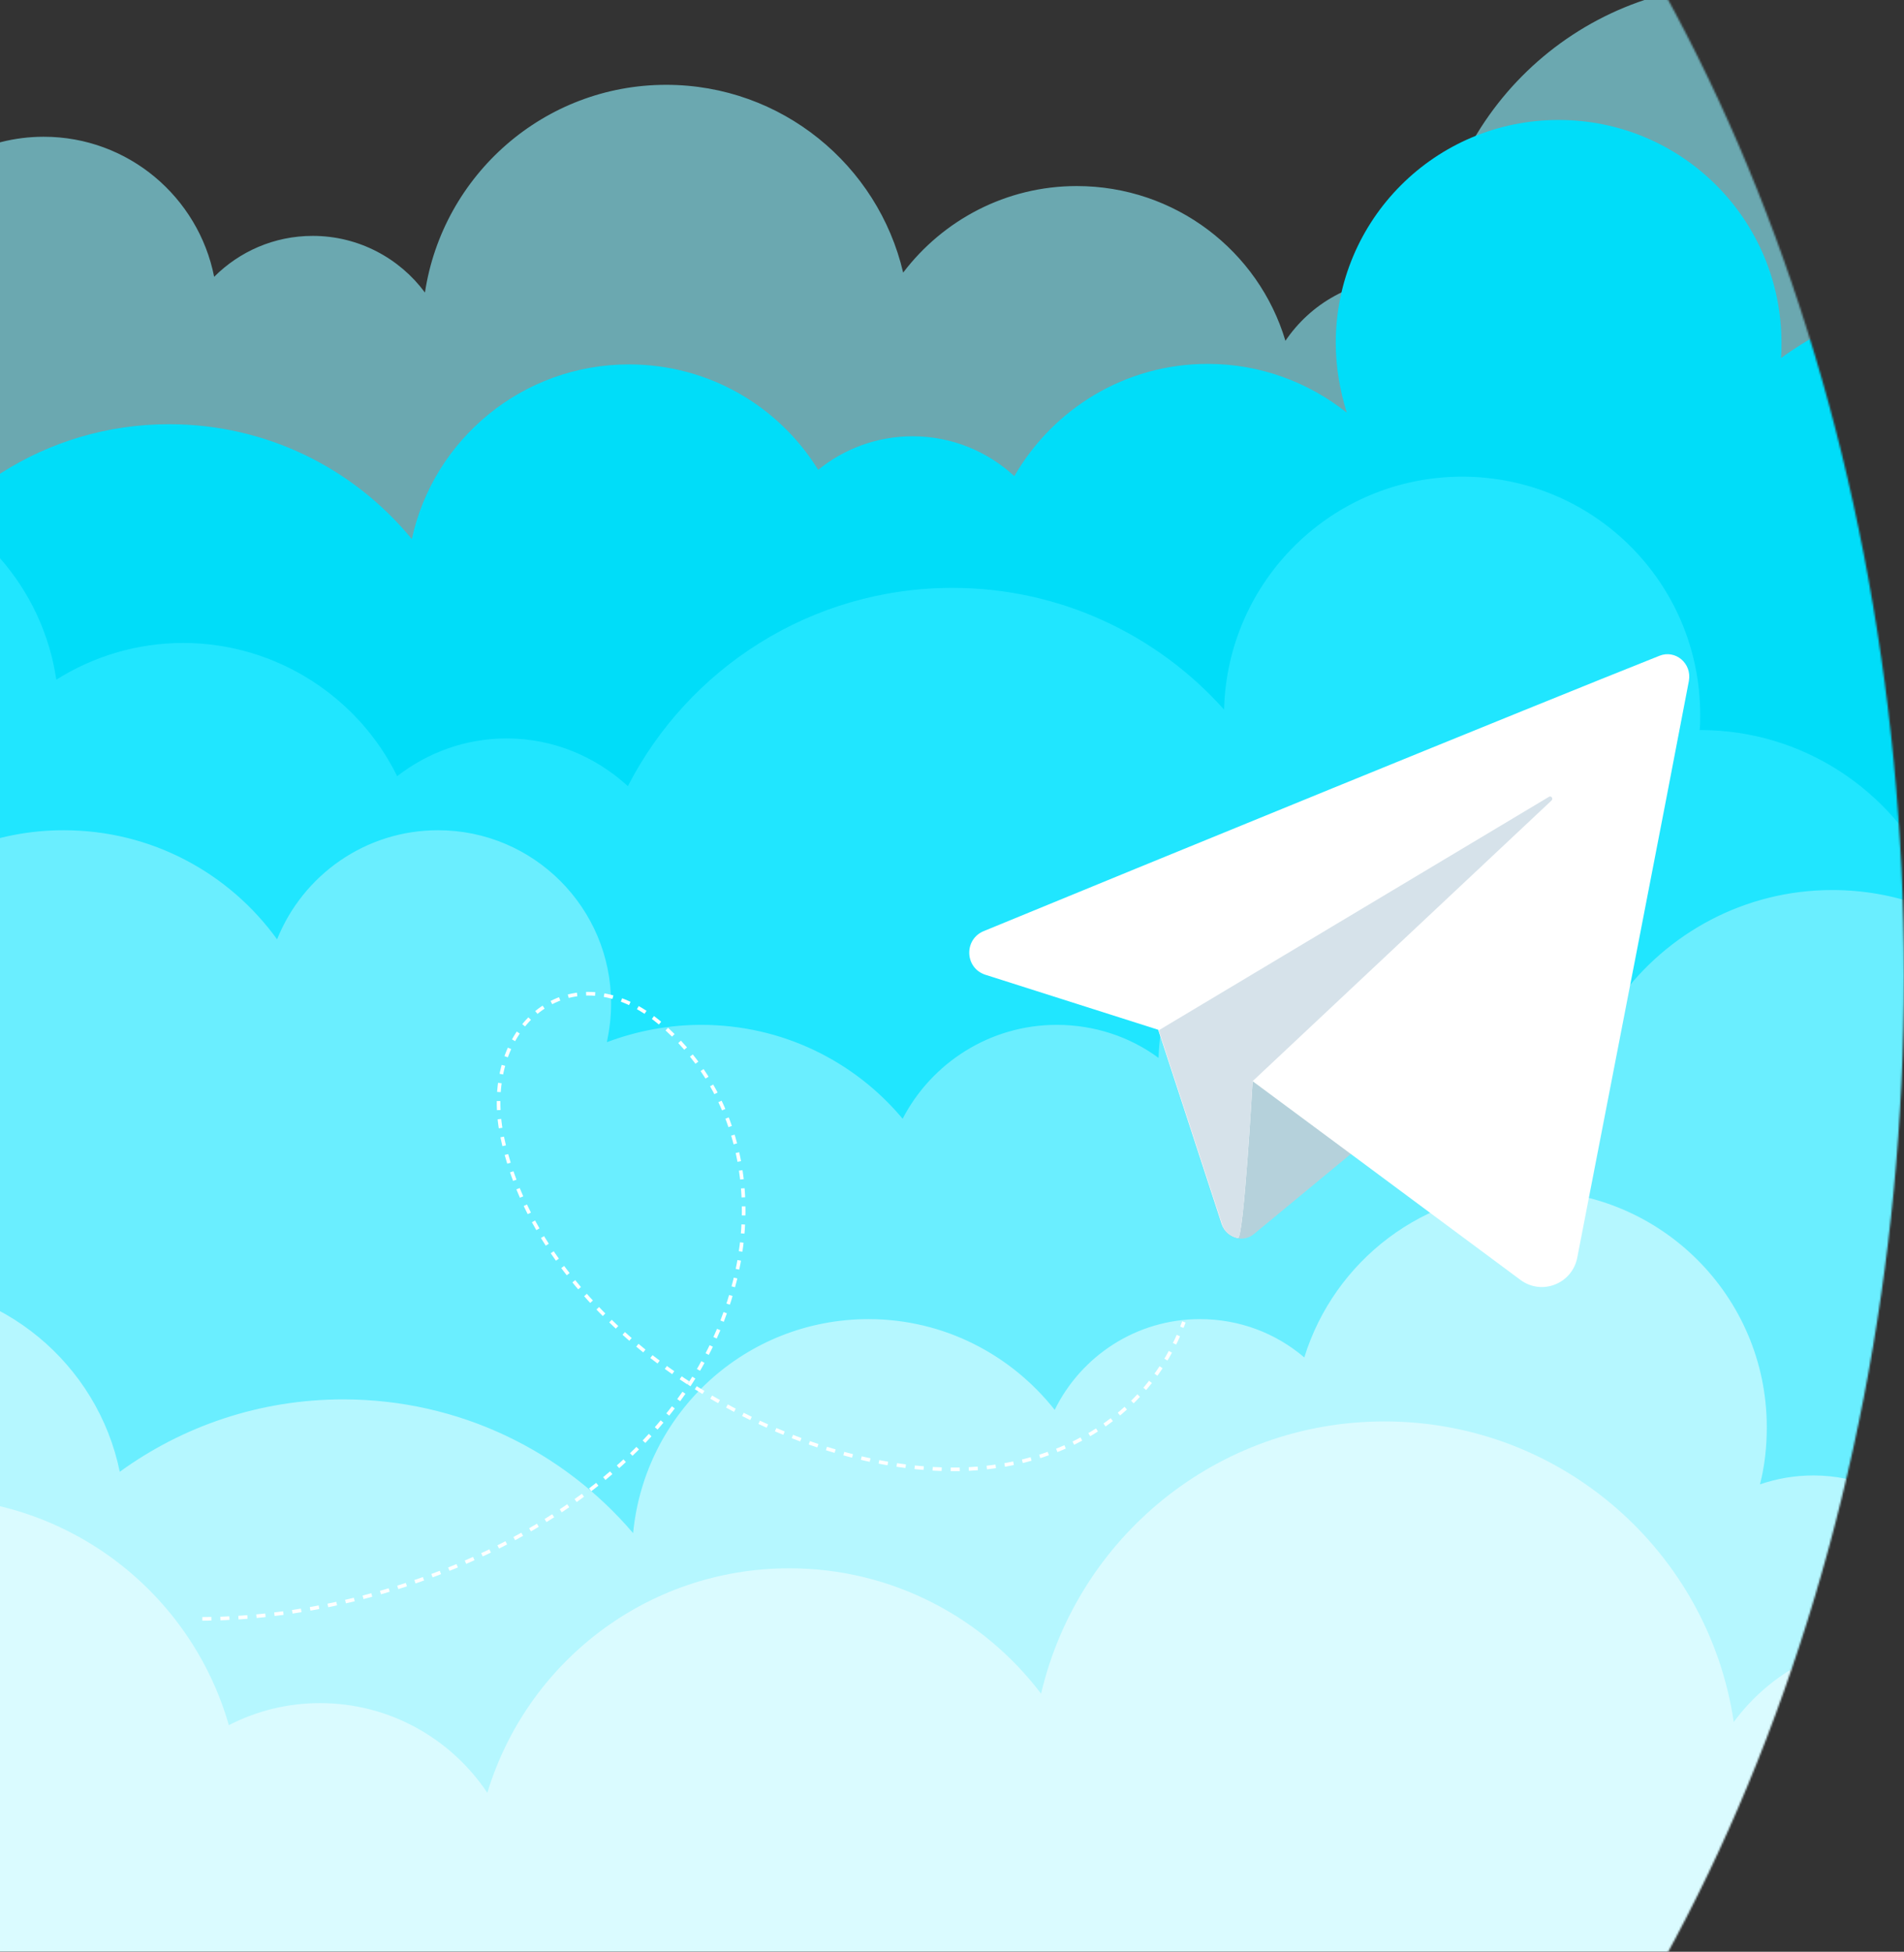 <svg width="1054" height="1080" viewBox="0 0 1054 1080" fill="none" xmlns="http://www.w3.org/2000/svg">
<rect x="0" y="0" width="1054" height="1080" fill="#333333" stroke="none"/>
<g clip-path="url(#clip0)">
<mask id="mask0" mask-type="alpha" maskUnits="userSpaceOnUse" x="-235" y="-355" width="1289" height="1790">
<ellipse cx="409.5" cy="540" rx="644.5" ry="895" fill="#F5F9F9"/>
</mask>
<g mask="url(#mask0)">
<path opacity="0.61" d="M1389.94 305.565V12.972C1335.94 27.195 1292.4 66.963 1272.96 118.631C1256.99 90.475 1227.09 71.317 1192.26 71.317C1165.56 71.317 1141.75 82.637 1124.92 100.634C1099.95 36.484 1037.55 -8.798 964.688 -8.798C872.092 -8.798 796.331 64.641 792.848 156.366C787.333 155.205 781.527 154.334 775.722 154.334C749.017 154.334 725.505 167.977 711.572 188.586C696.768 138.95 650.615 102.956 596.044 102.956C556.857 102.956 522.025 121.824 499.964 150.851C486.031 91.345 432.621 46.934 368.762 46.934C301.129 46.934 245.106 96.861 235.237 161.881C221.304 143.014 198.663 130.532 173.119 130.532C151.639 130.532 132.481 139.24 118.548 153.173C109.84 109.052 70.944 75.671 24.21 75.671C7.955 75.671 -7.43 79.735 -21.072 86.991C-20.492 83.218 -20.201 79.444 -20.201 75.671C-20.201 45.773 -37.037 20.229 -61.71 7.167V157.818V305.565H1389.94V305.565Z" fill="#8FF2FF"/>
<path d="M1389.94 507.884V275.087C1374.55 268.12 1357.14 264.057 1339.14 264.057C1307.79 264.057 1279.05 275.667 1257.28 295.116C1238.41 219.935 1170.2 164.203 1089.21 164.203C1050.61 164.203 1014.91 176.975 985.878 198.165C986.169 195.553 986.169 192.65 986.169 189.747C986.169 121.534 931.017 66.382 862.803 66.382C794.59 66.382 739.438 121.534 739.438 189.747C739.438 203.1 741.76 216.162 745.534 228.353C724.344 211.518 697.639 201.358 668.612 201.358C622.749 201.358 582.982 226.321 561.502 263.476C546.698 249.833 526.96 241.415 505.19 241.415C485.451 241.415 467.164 248.382 452.941 259.993C431.17 224.87 392.564 201.648 348.153 201.648C289.228 201.648 239.882 243.157 227.981 298.309C196.051 259.412 147.866 234.739 93.585 234.739C25.372 234.739 -33.844 274.216 -62 331.69V507.594H1389.94V507.884Z" fill="#00DDF9"/>
<path d="M1389.94 658.825V326.175C1328.98 355.492 1285.15 414.707 1277.02 484.663C1252.93 454.184 1215.77 434.736 1173.97 434.736C1131.59 434.736 1094.15 454.765 1070.06 485.534C1047.13 437.349 998.07 403.968 941.177 403.968H940.886C941.177 401.065 941.177 398.452 941.177 395.55C941.177 322.692 882.252 263.767 809.394 263.767C737.697 263.767 679.352 321.24 677.611 392.647C640.746 351.428 587.046 325.304 527.25 325.304C448.877 325.304 380.954 370.006 347.572 435.026C329.866 418.771 306.354 408.612 280.52 408.612C257.588 408.612 236.689 416.449 219.853 429.511C198.663 386.261 153.381 355.782 101.423 355.782C75.588 355.782 51.496 363.33 31.177 376.101C23.63 325.014 -13.235 283.795 -61.71 269.282V658.535H1389.94V658.825Z" fill="#20E6FF"/>
<path d="M1389.94 870.433V543.878C1384.13 542.717 1378.32 542.136 1372.23 542.136C1325.79 542.136 1286.89 575.227 1278.18 619.348C1260.77 601.061 1236.09 589.451 1208.52 589.451C1189.07 589.451 1171.36 595.256 1156.27 605.125C1141.17 540.685 1083.41 492.5 1014.32 492.5C965.85 492.5 922.89 516.302 896.475 552.586C880.51 498.596 830.583 459.409 771.658 459.409C701.123 459.409 643.649 515.431 641.327 585.387C625.652 573.776 605.914 567.1 585.014 567.1C547.859 567.1 515.639 588.289 499.674 619.058C472.969 587.128 432.912 567.1 388.21 567.1C369.923 567.1 352.217 570.583 335.962 576.679C337.413 569.712 338.284 562.746 338.284 555.199C338.284 502.369 295.324 459.409 242.494 459.409C202.147 459.409 167.604 484.372 153.381 519.786C126.966 483.211 84.006 459.409 35.241 459.409C-2.204 459.409 -36.166 473.632 -62 496.564V870.723H1389.94V870.433Z" fill="#6AEEFF"/>
<path d="M1389.94 1024.57V698.883C1328.4 706.139 1274.99 740.101 1241.32 788.867C1223.61 779.868 1203.29 774.643 1182.1 774.643C1132.47 774.643 1089.51 802.219 1067.15 842.857C1050.9 826.602 1028.55 816.442 1003.88 816.442C993.425 816.442 983.556 818.184 974.268 821.377C976.88 811.218 978.041 800.768 978.041 789.737C978.041 717.46 919.406 658.825 847.129 658.825C788.204 658.825 738.567 697.722 722.022 751.131C706.347 737.779 686.319 729.942 664.258 729.942C628.845 729.942 598.367 750.551 583.853 780.159C559.761 749.68 522.606 729.942 480.807 729.942C412.593 729.942 356.861 781.9 350.475 848.372C311.869 803.09 254.395 774.353 189.955 774.353C143.802 774.353 101.132 789.157 66.3 814.411C54.108 754.905 1.279 709.913 -62 709.913V1024.86H1389.94V1024.57Z" fill="#B5F7FF"/>
<path d="M1389.94 1081.75V729.361C1354.23 747.938 1329.56 785.383 1329.56 828.343C1329.56 833.859 1329.85 839.374 1330.72 844.599C1311.27 834.149 1288.92 828.343 1265.12 828.343C1197.49 828.343 1141.17 876.528 1128.4 940.388C1108.08 920.069 1080.22 907.587 1049.45 907.587C1012.58 907.587 980.073 925.294 959.754 952.87C945.821 858.822 864.545 786.544 766.433 786.544C673.837 786.544 596.625 850.694 576.306 937.195C544.376 895.106 493.869 867.82 436.976 867.82C358.022 867.82 291.55 920.069 269.78 992.056C249.751 962.158 215.789 942.42 177.183 942.42C158.896 942.42 142.061 946.774 126.676 954.611C105.777 881.753 38.724 828.634 -41.1 828.634C-48.067 828.634 -55.033 829.214 -62 829.795V1082.04H1389.94V1081.75Z" fill="#DAFBFF"/>
<path d="M641.164 569.826L676.287 677.517C678.899 685.064 688.188 687.966 694.284 682.742L799.362 595.951C799.362 595.951 687.607 552.41 687.607 554.732C687.898 557.054 641.164 569.826 641.164 569.826Z" fill="#B5D1DB"/>
<path d="M918.663 362.863C849.869 390.148 628.392 480.713 544.504 515.255C533.474 519.899 534.054 535.574 545.375 539.348L641.164 569.826L676.287 677.226C677.738 681.58 681.221 684.193 685.285 685.064C688.478 685.644 693.413 598.273 693.413 598.273C693.413 598.273 794.137 672.872 841.741 708.285C853.642 716.993 870.188 710.317 873.091 696.094C887.314 622.655 923.017 439.494 934.918 376.796C936.66 366.927 927.371 359.38 918.663 362.863Z" fill="white"/>
<path d="M685.285 685.064C688.478 685.644 693.413 598.273 693.413 598.273L858.867 442.978C860.028 441.817 858.577 440.075 857.416 440.946L641.454 570.116L676.577 677.517C677.738 681.581 681.221 684.193 685.285 685.064Z" fill="#D6E2EA"/>
<path d="M112 895.8C225.496 895.51 376.727 831.36 406.915 708.285C419.107 658.649 408.367 605.529 368.89 569.246C319.254 523.383 264.683 565.182 278.035 629.332C300.096 734.41 428.395 812.202 525.927 813.073C582.239 813.654 635.068 786.658 655.387 731.507" stroke="white" stroke-width="2" stroke-miterlimit="10" stroke-dasharray="5 5"/>
</g>
</g>
<defs>
<clipPath id="clip0">
<rect width="1054" height="1080" fill="white"/>
</clipPath>
</defs>
</svg>
